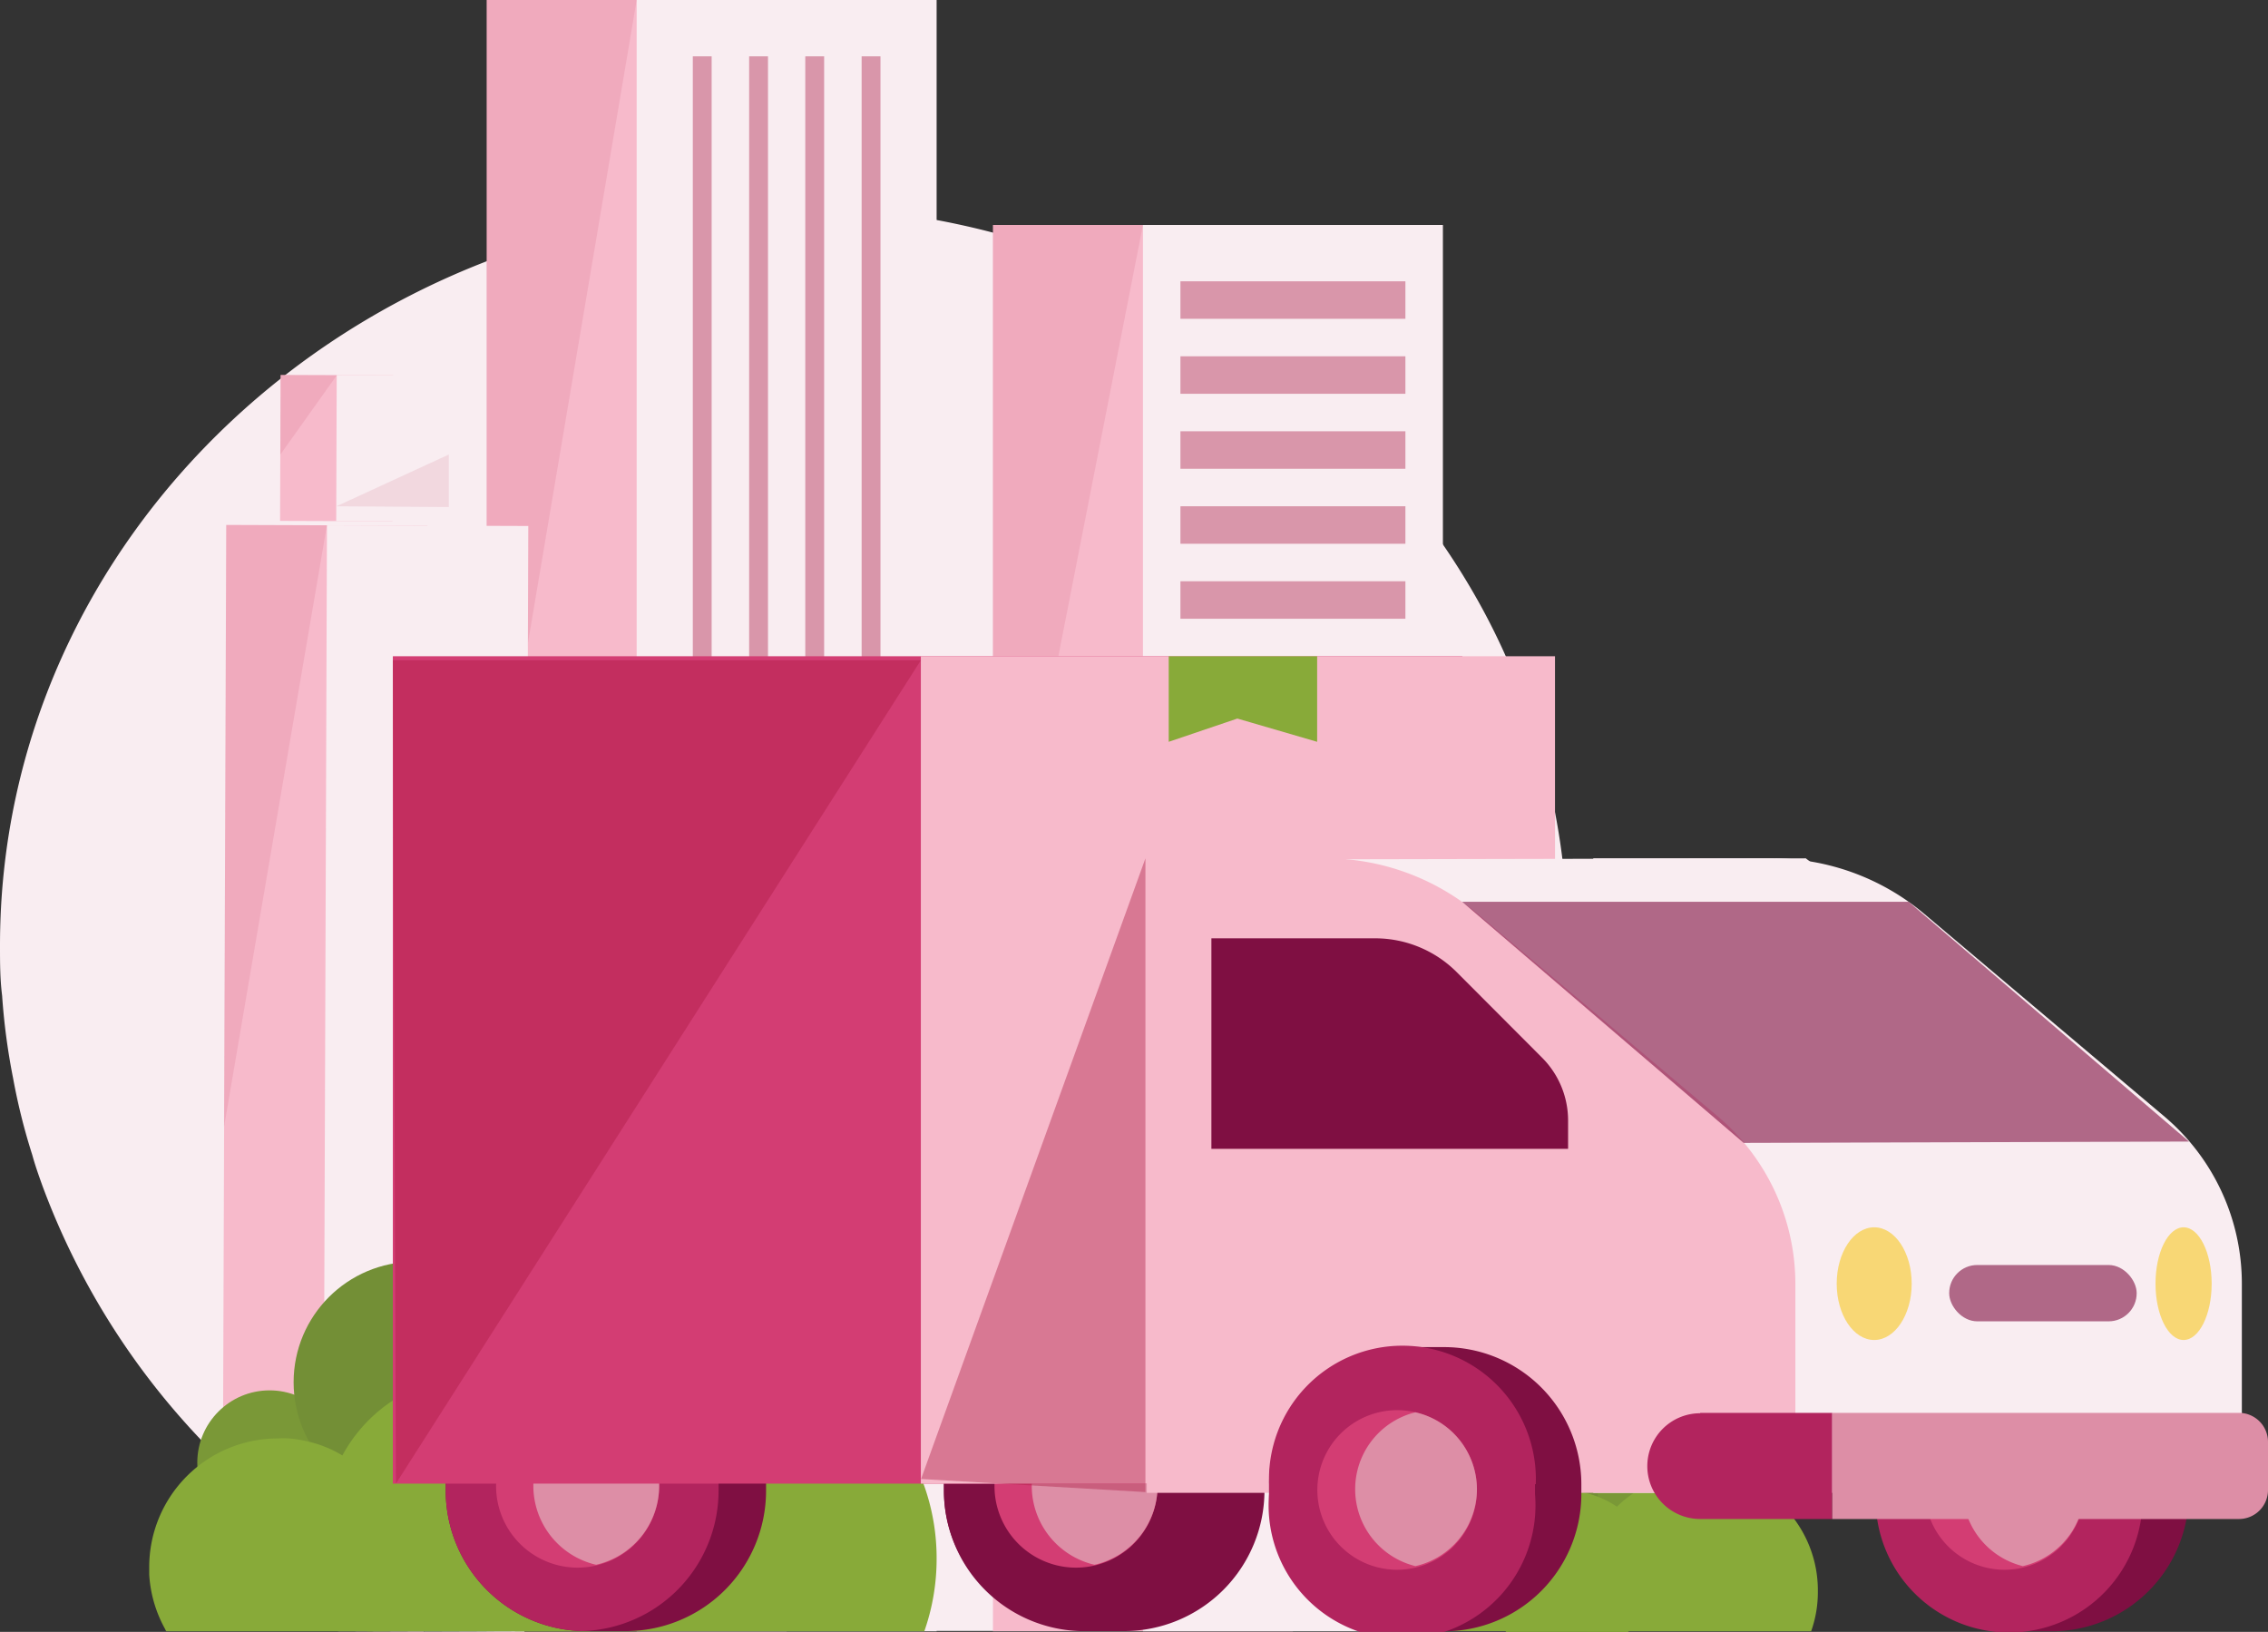<svg xmlns="http://www.w3.org/2000/svg" viewBox="0 0 117.95 84.87"><rect x="0" y="0" width="117.95" height="84.87" fill="#333333" stroke="none"/><defs><style>.cls-1{fill:#f9edf1;}.cls-2{fill:#f7bacb;}.cls-3,.cls-4{fill:#ac1a43;}.cls-3{opacity:0.1;}.cls-4{opacity:0.41;}.cls-5{fill:#b2245e;}.cls-6{fill:#7a9837;}.cls-7{fill:#738f36;}.cls-8{fill:#88aa39;}.cls-12,.cls-9{fill:#7f0f42;}.cls-10{fill:#d33d73;}.cls-11{fill:#dd8ea6;}.cls-12{opacity:0.6;}.cls-13{fill:#f8d775;}</style></defs><g id="Layer_2" data-name="Layer 2"><g id="Layer_1-2" data-name="Layer 1"><path class="cls-1" d="M81.53,49.17a36.3,36.3,0,0,1-2.08,12.14,34.76,34.76,0,0,1-2,4.69c-.39.75-.79,1.49-1.24,2.21a38.34,38.34,0,0,1-6.67,8.21l-.09.09A40.31,40.31,0,0,1,62,82a41.18,41.18,0,0,1-6,2.82H25.52c-.52-.19-1-.41-1.55-.62l-.36-.16c-.72-.31-1.41-.64-2.1-1l-.38-.19c-.95-.49-1.88-1-2.77-1.59a1.18,1.18,0,0,1-.19-.11h0c-.47-.28-.92-.59-1.37-.9s-.85-.59-1.26-.89A38.58,38.58,0,0,1,2.21,61.68c-.19-.53-.38-1.06-.53-1.61a32,32,0,0,1-1-4,34,34,0,0,1-.57-4.29C0,50.91,0,50.05,0,49.17,0,27.94,18.25,10.73,40.76,10.73a41.93,41.93,0,0,1,27.43,10,40.53,40.53,0,0,1,3.14,3c.31.34.62.67.91,1A37.8,37.8,0,0,1,77,31.49,35.22,35.22,0,0,1,79.44,37s0,0,0,0A36.24,36.24,0,0,1,81.53,49.17Z"/><rect class="cls-2" x="14.58" y="19.51" width="5.85" height="7.59" transform="translate(0.08 -0.06) rotate(0.2)"/><rect class="cls-1" x="17.5" y="19.52" width="5.85" height="7.59" transform="translate(0.08 -0.07) rotate(0.2)"/><polygon class="cls-3" points="17.52 19.51 14.58 23.64 14.59 19.5 17.52 19.51"/><rect class="cls-2" x="25.31" width="15.6" height="84.84"/><rect class="cls-1" x="33.11" width="15.6" height="84.84"/><polygon class="cls-3" points="33.11 0 25.3 46.19 25.3 0 33.11 0"/><rect class="cls-4" x="36.03" y="2.93" width="0.98" height="71.19"/><rect class="cls-4" x="38.96" y="2.93" width="0.98" height="71.19"/><rect class="cls-4" x="41.88" y="2.93" width="0.98" height="71.19"/><rect class="cls-4" x="44.81" y="2.93" width="0.98" height="71.19"/><path class="cls-5" d="M37.8,71.66h6.87a0,0,0,0,1,0,0v5.49a0,0,0,0,1,0,0H37.8a2.75,2.75,0,0,1-2.75-2.75v0a2.75,2.75,0,0,1,2.75-2.75Z" transform="translate(79.73 148.82) rotate(180)"/><rect class="cls-2" x="11.66" y="27.32" width="10.47" height="57.51" transform="translate(0.2 -0.06) rotate(0.2)"/><rect class="cls-1" x="16.9" y="27.34" width="10.47" height="57.51" transform="translate(0.2 -0.08) rotate(0.2)"/><polygon class="cls-3" points="17 27.32 11.65 58.62 11.77 27.3 17 27.32"/><rect class="cls-2" x="51.64" y="11.7" width="15.6" height="73.14"/><rect class="cls-1" x="59.44" y="11.7" width="15.6" height="73.14"/><polygon class="cls-3" points="59.44 11.7 51.63 51.52 51.63 11.7 59.44 11.7"/><rect class="cls-4" x="61.39" y="14.63" width="11.7" height="1.95"/><rect class="cls-4" x="61.39" y="18.53" width="11.7" height="1.95"/><rect class="cls-4" x="61.39" y="22.43" width="11.7" height="1.95"/><rect class="cls-4" x="61.39" y="26.33" width="11.7" height="1.95"/><rect class="cls-4" x="61.39" y="30.23" width="11.7" height="1.95"/><polygon class="cls-3" points="23.34 26.37 23.34 23.64 17.5 26.33 23.34 26.37"/><circle class="cls-6" cx="14.02" cy="76.07" r="3.76"/><circle class="cls-6" cx="31.57" cy="69.38" r="7.94"/><circle class="cls-7" cx="21.54" cy="71.89" r="6.27"/><path class="cls-8" d="M48.71,81.08a11.37,11.37,0,0,1-.64,3.76H26.78a11.25,11.25,0,0,1-.57-2.55,12.09,12.09,0,0,1-.07-1.21,11.18,11.18,0,0,1,1.17-5A11.23,11.23,0,0,1,37.43,69.8a6.41,6.41,0,0,1,.88,0,7.61,7.61,0,0,1,1.18.15,10.44,10.44,0,0,1,1.6.42,11.27,11.27,0,0,1,7.62,10.67Z"/><path class="cls-8" d="M32.83,79.41a7.88,7.88,0,0,1-2.15,5.43H19.09A7.71,7.71,0,0,1,17.8,83,8,8,0,0,1,17,79.41,7.88,7.88,0,0,1,17,78.32a8.06,8.06,0,0,1,.43-1.69h0c.09-.26.21-.5.32-.76l0,0a.25.25,0,0,0,0-.07,7.94,7.94,0,0,1,6.09-4.21,6,6,0,0,1,1-.06A7.81,7.81,0,0,1,27.8,72a8.55,8.55,0,0,1,1.76,1,8,8,0,0,1,3,4.28.64.64,0,0,1,0,.07A7.52,7.52,0,0,1,32.83,79.41Z"/><path class="cls-8" d="M21.13,81.5a6.53,6.53,0,0,1-.91,3.34H8.65a.39.39,0,0,1-.06-.11,6.65,6.65,0,0,1-.83-2.84c0-.12,0-.26,0-.39a6.69,6.69,0,0,1,6.69-6.69,5.49,5.49,0,0,1,.58,0,6.77,6.77,0,0,1,1.11.19,6,6,0,0,1,1.64.68h0l0,0a6.71,6.71,0,0,1,3.29,5.76Z"/><circle class="cls-6" cx="75.55" cy="80.04" r="2.06"/><circle class="cls-6" cx="85.16" cy="76.37" r="4.35"/><circle class="cls-7" cx="79.67" cy="77.75" r="3.43"/><path class="cls-8" d="M94.54,82.78a6.06,6.06,0,0,1-.35,2.06H82.54a5.86,5.86,0,0,1-.32-1.39c0-.22,0-.44,0-.67a6.23,6.23,0,0,1,1.88-4.43,6.16,6.16,0,0,1,4.3-1.75,3.91,3.91,0,0,1,.49,0,4.81,4.81,0,0,1,.65.08,5.06,5.06,0,0,1,.87.23,6.1,6.1,0,0,1,2,1.12A6.2,6.2,0,0,1,94.54,82.78Z"/><path class="cls-8" d="M85.85,81.87a4.33,4.33,0,0,1-1.18,3H78.33a4.13,4.13,0,0,1-.71-1,4.37,4.37,0,0,1-.47-2,4,4,0,0,1,0-.6,4.22,4.22,0,0,1,.23-.93h0c0-.14.12-.28.18-.41l0,0s0,0,0,0A4.33,4.33,0,0,1,81,77.55a4.41,4.41,0,0,1,.52,0,4.29,4.29,0,0,1,1.6.3,5,5,0,0,1,1,.53,4.24,4.24,0,0,1,1.62,2.34l0,0A4.24,4.24,0,0,1,85.85,81.87Z"/><path class="cls-8" d="M79.44,83a3.53,3.53,0,0,1-.5,1.83H72.61l0-.06a3.67,3.67,0,0,1-.45-1.55,1.62,1.62,0,0,1,0-.22,3.67,3.67,0,0,1,3.67-3.66h.32a4.21,4.21,0,0,1,.6.11,3.22,3.22,0,0,1,.9.37h0a3.68,3.68,0,0,1,1.25,1.23A3.62,3.62,0,0,1,79.44,83Z"/><path class="cls-9" d="M113.83,77.19v.51a7.14,7.14,0,0,1-7.14,7.14h-2.21a7.14,7.14,0,0,1-6.93-7.14v-.51a7.13,7.13,0,0,1,6.93-7.13h2.21A7.14,7.14,0,0,1,113.83,77.19Z"/><path class="cls-5" d="M111.42,77.19v.51a6.94,6.94,0,1,1-13.87,0v-.51a6.94,6.94,0,1,1,13.87,0Z"/><path class="cls-10" d="M108.4,77.45a4.15,4.15,0,1,1-3.2-4A4.11,4.11,0,0,1,108.4,77.45Z"/><path class="cls-11" d="M108.4,77.45a4.11,4.11,0,0,1-3.2,4,4.12,4.12,0,0,1,0-8A4.12,4.12,0,0,1,108.4,77.45Z"/><path class="cls-9" d="M39.84,77v.53a7.3,7.3,0,0,1-7.31,7.3H30.27a7.31,7.31,0,0,1-7.09-7.3V77a7.31,7.31,0,0,1,7.09-7.31h2.26A7.31,7.31,0,0,1,39.84,77Z"/><path class="cls-5" d="M37.37,77v.53a7.31,7.31,0,0,1-7.1,7.3,7.31,7.31,0,0,1-7.09-7.3V77a7.31,7.31,0,0,1,7.09-7.31A7.32,7.32,0,0,1,37.37,77Z"/><path class="cls-10" d="M34.28,77.27A4.24,4.24,0,1,1,31,73.16,4.21,4.21,0,0,1,34.28,77.27Z"/><path class="cls-11" d="M34.28,77.27A4.21,4.21,0,0,1,31,81.38a4.22,4.22,0,0,1,0-8.22A4.21,4.21,0,0,1,34.28,77.27Z"/><path class="cls-9" d="M65.76,77v.53a7.31,7.31,0,0,1-7.31,7.3H56.19a7.31,7.31,0,0,1-7.1-7.3V77a7.32,7.32,0,0,1,7.1-7.31h2.26A7.31,7.31,0,0,1,65.76,77Z"/><path class="cls-9" d="M63.29,77v.53a7.1,7.1,0,1,1-14.2,0V77a7.1,7.1,0,1,1,14.2,0Z"/><path class="cls-10" d="M60.2,77.27a4.24,4.24,0,1,1-3.28-4.11A4.21,4.21,0,0,1,60.2,77.27Z"/><path class="cls-11" d="M60.2,77.27a4.21,4.21,0,0,1-3.28,4.11,4.22,4.22,0,0,1,0-8.22A4.21,4.21,0,0,1,60.2,77.27Z"/><rect class="cls-10" x="20.43" y="34.13" width="55.62" height="43.03"/><rect class="cls-2" x="47.89" y="34.13" width="32.98" height="43.03"/><polygon class="cls-8" points="60.78 34.13 60.78 38.58 64.35 37.37 68.5 38.58 68.5 34.13 60.78 34.13"/><polygon class="cls-8" points="60.78 77.16 60.78 72.71 64.2 73.92 68.2 72.71 68.2 77.16 60.78 77.16"/><polygon class="cls-4" points="20.43 34.34 47.89 34.34 20.59 77.16 20.43 34.34"/><polygon class="cls-1" points="69.98 44.69 88.42 61.12 91.85 74.86 113.84 74.93 113.83 59.75 93.91 44.64 69.98 44.69"/><path class="cls-1" d="M82.86,44.64v33h33.73V66.78a11.39,11.39,0,0,0-4-8.69L100.1,47.55a12.3,12.3,0,0,0-7.95-2.91Z"/><path class="cls-2" d="M59.64,44.64v33H93.37V66.78a11.43,11.43,0,0,0-4-8.69L76.87,47.55a12.28,12.28,0,0,0-7.94-2.91Z"/><path class="cls-5" d="M88.42,73.48h6.87a0,0,0,0,1,0,0V79a0,0,0,0,1,0,0H88.42a2.75,2.75,0,0,1-2.75-2.75v0a2.75,2.75,0,0,1,2.75-2.75Z"/><path class="cls-11" d="M95.29,73.48h21.15A1.51,1.51,0,0,1,117.95,75v2.47A1.51,1.51,0,0,1,116.44,79H95.29a0,0,0,0,1,0,0V73.48A0,0,0,0,1,95.29,73.48Z"/><path class="cls-9" d="M63,59.75H81.55V58.23A4.62,4.62,0,0,0,80.19,55l-4.43-4.44a6,6,0,0,0-4.25-1.76H63Z"/><polygon class="cls-4" points="59.57 44.64 59.57 77.6 47.9 76.92 59.57 44.64"/><polygon class="cls-12" points="90.68 59.44 113.84 59.37 99.26 46.9 76.04 46.9 90.68 59.44"/><path class="cls-9" d="M82.24,77.19v.51a7.14,7.14,0,0,1-7.14,7.14H72.89A7.14,7.14,0,0,1,66,77.7v-.51a7.13,7.13,0,0,1,6.93-7.13H75.1A7.14,7.14,0,0,1,82.24,77.19Z"/><path class="cls-5" d="M79.83,77.19v.51A6.94,6.94,0,1,1,66,77.7v-.51a6.94,6.94,0,1,1,13.87,0Z"/><path class="cls-10" d="M76.81,77.45a4.15,4.15,0,1,1-3.2-4A4.11,4.11,0,0,1,76.81,77.45Z"/><path class="cls-11" d="M76.81,77.45a4.11,4.11,0,0,1-3.2,4,4.12,4.12,0,0,1,0-8A4.12,4.12,0,0,1,76.81,77.45Z"/><ellipse class="cls-13" cx="97.47" cy="66.76" rx="1.95" ry="2.93"/><ellipse class="cls-13" cx="113.56" cy="66.76" rx="1.46" ry="2.93"/><rect class="cls-12" x="101.37" y="65.79" width="9.75" height="2.93" rx="1.46"/></g></g></svg>
